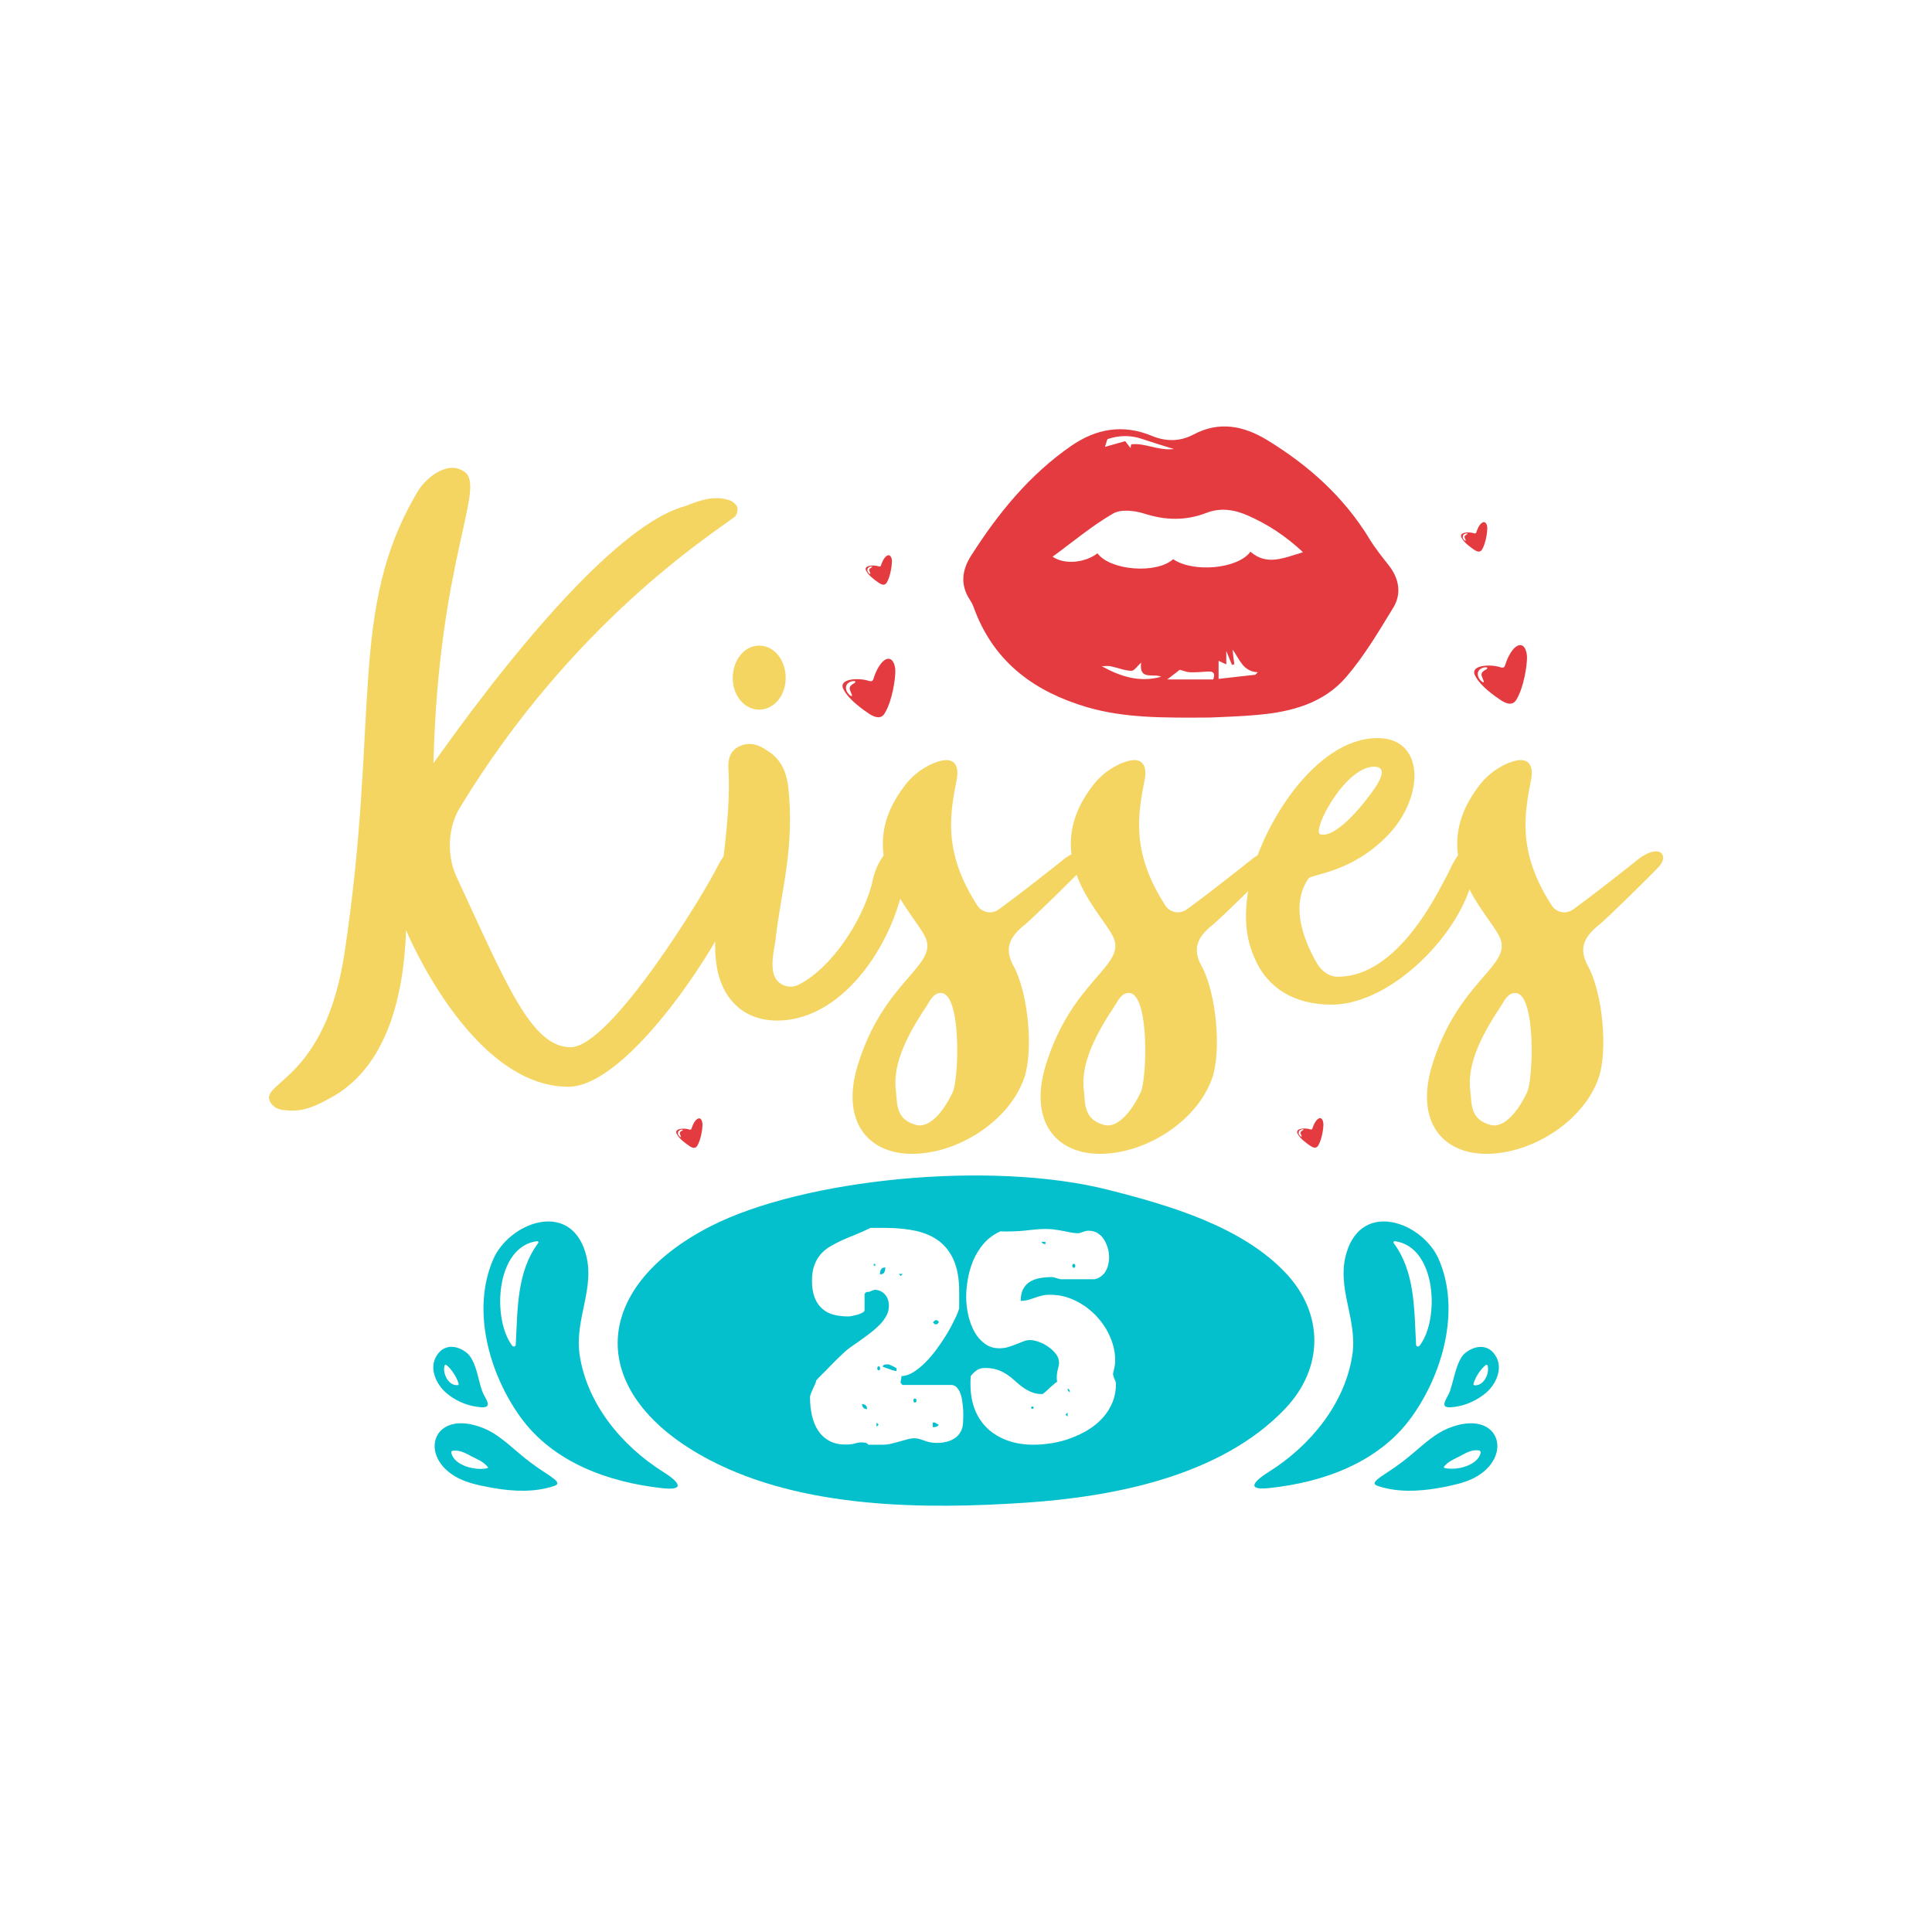 <?xml version="1.0" encoding="utf-8"?>
<!-- Generator: Adobe Illustrator 22.0.0, SVG Export Plug-In . SVG Version: 6.00 Build 0)  -->
<svg version="1.1" id="Layer_1" xmlns="http://www.w3.org/2000/svg" xmlns:xlink="http://www.w3.org/1999/xlink" x="0px" y="0px"
	 viewBox="0 0 1080 1080" style="enable-background:new 0 0 1080 1080;" xml:space="preserve">
<style type="text/css">
	.st0{fill:#F4D561;}
	.st1{fill:#04C0CC;}
	.st2{fill:#E43B40;}
</style>
<g>
	<g>
		<path class="st0" d="M192.5,533.3c20.1-132.6,1.6-192.6,41.1-258.7c3.7-6.2,11.9-13.1,19.3-13.1c2.5,0,4.5,0.8,6.6,2.1
			c12.7,8.6-14.4,48.9-17.2,163c0,0.8,88.3-129.7,140.8-143.7c7.4-2.9,15.6-6.2,24.6-3.3c1.6,0.4,4.1,2.5,4.5,4.1
			c0.4,1.6-0.4,4.5-1.6,5.3c-14.4,10.7-91.1,59.9-153.1,161.8c-7,10.7-8.2,27.1-2.1,39.8c27.5,59.1,41.5,94.8,63.6,94.8
			c22.2,0,74.3-85,82.5-101.8c3.3-6.6,7.8-10.3,11.1-10.3c4.9,0,7.8,7.4,1.6,24.2c-10.3,28.7-62.8,110-96.5,110
			c-54.6,0-90.7-87.5-90.7-87.5c-1.2,34.9-9.9,77.2-43.5,94.4c-7.4,4.1-14.8,7.4-23.8,6.2c-3.7,0-7.4-1.6-9-5.3
			C146.5,604.8,181.8,602.7,192.5,533.3z"/>
		<path class="st0" d="M400.2,516.9c2.1-27.1,8.6-59.1,7-87c-0.4-5.3,0.8-10.7,7-13.1c5.3-2.1,10.3-0.4,14.8,2.9
			c7,4.1,10.3,11.1,11.5,18.9c4.1,35.3-4.1,59.9-7,87c-0.8,5.7-2.5,11.9-1.2,18.1c1.2,6.2,8.2,9.9,14.4,6.6
			c17.7-9,34.9-34.5,40.6-55.8c1.2-6.2,3.3-12.3,7.4-17.2c1.2-1.2,4.1-2.5,6.2-2.1c1.6,0,4.1,2.1,4.9,3.7c1.2,3.7,0.4,7.4,0,11.1
			c-4.5,33.7-32.8,80.5-71.4,80.5c-18.5,0-31.6-11.9-34.1-32.8C399.4,530.9,399.8,523.9,400.2,516.9z M424.4,360.9
			c8.2,0,14.8,7.8,14.8,18.1c0,9.9-6.6,17.7-14.8,17.7c-8.2,0-14.8-7.8-14.8-17.7C409.7,368.7,416.2,360.9,424.4,360.9z"/>
		<path class="st0" d="M509.8,645c-24.6,0-39.8-18.1-30.4-49.3c14.4-47.2,44.3-55.4,38.2-71c-5.7-14-43.9-45.6-10.7-87
			c7.4-9,18.9-13.6,23.4-12.7c5.3,0.8,5.3,7,4.5,10.7c-3.7,19.3-7.8,40.2,11.1,69.8c1.6,2.9,4.5,4.5,7.4,4.5c2.1,0,4.1-0.8,6.2-2.5
			c8.6-6.2,27.9-21.3,36.1-27.9c3.7-2.5,6.6-3.7,9-3.7c4.1,0,5.7,4.1,1.6,8.6c-2.9,3.3-28.7,28.7-33.3,32.4
			c-9.4,7.4-11.1,14-6.6,22.6c8.6,15.2,11.5,48,6.2,63.2C564,626.9,535.3,645,509.8,645z M500.8,609.7c0.8,7.8,0,16.4,11.9,19.3
			c6.6,1.2,14-6.2,19.7-18.1c3.7-6.6,5.3-56.3-6.6-55.8c-3.7,0-5.7,3.7-7.4,6.6C508.6,576.4,498.7,593.7,500.8,609.7z"/>
		<path class="st0" d="M614.9,645c-24.6,0-39.8-18.1-30.4-49.3c14.4-47.2,44.3-55.4,38.2-71c-5.7-14-43.9-45.6-10.7-87
			c7.4-9,18.9-13.6,23.4-12.7c5.3,0.8,5.3,7,4.5,10.7c-3.7,19.3-7.8,40.2,11.1,69.8c1.6,2.9,4.5,4.5,7.4,4.5c2.1,0,4.1-0.8,6.2-2.5
			c8.6-6.2,27.9-21.3,36.1-27.9c3.7-2.5,6.6-3.7,9-3.7c4.1,0,5.7,4.1,1.6,8.6c-2.9,3.3-28.7,28.7-33.3,32.4
			c-9.4,7.4-11.1,14-6.6,22.6c8.6,15.2,11.5,48,6.2,63.2C669.1,626.9,640.4,645,614.9,645z M605.9,609.7c0.8,7.8,0,16.4,11.9,19.3
			c6.6,1.2,14-6.2,19.7-18.1c3.7-6.6,5.3-56.3-6.6-55.8c-3.7,0-5.7,3.7-7.4,6.6C613.7,576.4,603.8,593.7,605.9,609.7z"/>
		<path class="st0" d="M698.7,492.7c6.2-30,36.1-80.1,71.4-80.1c26.3,0,26.3,32.4,6.2,53.8c-20.1,21.3-42.7,22.2-44.8,24.6
			c-9.9,14.4-3.7,32.8,4.5,47.2c2.9,4.9,7,7.8,11.9,7.8c33.7,0,55.8-47.2,60.8-56.3c2.1-3.3,5.7-15.2,12.7-15.2c7,0,2.5,14,2.1,15.2
			c-6.2,31.2-45.2,71.9-79.2,71.9c-20.9,0-36.1-9.4-43.1-26.3C695,521.4,695.8,507.1,698.7,492.7z M738.1,466.4
			c7.8,2.1,20.9-13.1,25.9-19.7c6.2-7.8,13.1-18.1,4.1-18.1C751.6,428.6,732.8,465.2,738.1,466.4z"/>
		<path class="st0" d="M830.9,645c-24.6,0-39.8-18.1-30.4-49.3c14.4-47.2,44.3-55.4,38.2-71c-5.7-14-43.9-45.6-10.7-87
			c7.4-9,18.9-13.6,23.4-12.7c5.3,0.8,5.3,7,4.5,10.7c-3.7,19.3-7.8,40.2,11.1,69.8c1.6,2.9,4.5,4.5,7.4,4.5c2.1,0,4.1-0.8,6.2-2.5
			c8.6-6.2,27.9-21.3,36.1-27.9c3.7-2.5,6.6-3.7,9-3.7c4.1,0,5.7,4.1,1.6,8.6c-2.9,3.3-28.7,28.7-33.3,32.4
			c-9.4,7.4-11.1,14-6.6,22.6c8.6,15.2,11.5,48,6.2,63.2C885.1,626.9,856.3,645,830.9,645z M821.9,609.7c0.8,7.8,0,16.4,11.9,19.3
			c6.6,1.2,14-6.2,19.7-18.1c3.7-6.6,5.3-56.3-6.6-55.8c-3.7,0-5.7,3.7-7.4,6.6C829.7,576.4,819.8,593.7,821.9,609.7z"/>
	</g>
	<g>
		<g>
			<path class="st1" d="M813.6,786.4c6.3-0.9,12.5-3.9,17.2-7.9c5.3-4.6,9.3-13,5.7-19.8c-4.1-7.8-12-6.8-17.5-2.3
				c-3.4,2.8-5.1,9.3-6.2,13.3c-0.7,2.6-1.4,5.2-2.2,7.8c-0.4,1.1-0.9,2-1.4,3C806,786,806.9,787.4,813.6,786.4z M823.7,773.5
				c1-3.6,3.9-8.1,6.8-10.4c0.4-0.3,0.9-0.2,1.1,0.3c1.2,4.3-2.1,11.3-7.2,11C823.9,774.4,823.5,774,823.7,773.5z"/>
			<path class="st1" d="M788.9,792.4c17.4-24,27.8-59.8,15.4-88.4c-8.8-20.4-42.4-33.4-51.5-4c-6.1,19.7,6.1,37,3.2,57.2
				c-4,27.1-23.2,50.8-46.6,65.5c-10.8,6.8-11.2,10.4,0.4,9.1C739.9,828.6,770.7,817.5,788.9,792.4z M779.6,693.8
				c23.5,3,25.3,43.8,14,58.4c-0.7,0.8-2,0.6-2-0.5c-1.1-19.4-0.4-40.6-12.6-56.9C778.8,694.4,779.2,693.8,779.6,693.8z"/>
			<path class="st1" d="M809.6,798.4c-6.9,2.8-13.1,8.3-18.7,13.1c-5.1,4.4-10,8.1-15.3,11.5c-9.9,6.4-8.9,7-1,8.9
				c10.7,2.5,22.3,1.4,32.9-0.7c4.8-1,10.9-2.2,16.3-4.9C846.8,814.5,838.4,786.8,809.6,798.4z M827.7,812.1
				c-1.6,7.3-13.8,10.1-20.2,8.5c-0.3-0.1-0.5-0.5-0.3-0.7c2.3-3,5.9-4.3,9.1-6c3.5-1.9,6.6-3.7,10.6-3.1
				C827.5,811,827.8,811.7,827.7,812.1z"/>
			<path class="st1" d="M304.4,823c-5.3-3.4-10.2-7.1-15.3-11.5c-5.6-4.8-11.8-10.3-18.7-13.1c-28.8-11.6-37.2,16.1-14.2,27.9
				c5.4,2.7,11.5,4,16.3,4.9c10.6,2.1,22.2,3.2,32.9,0.7C313.3,830,314.3,829.4,304.4,823z M272.5,820.7c-6.4,1.6-18.6-1.3-20.2-8.5
				c-0.1-0.5,0.1-1.2,0.7-1.2c4.1-0.6,7.1,1.3,10.6,3.1c3.2,1.7,6.8,3,9.1,6C273,820.2,272.8,820.6,272.5,820.7z"/>
			<path class="st1" d="M249.3,778.5c4.6,4.1,10.9,7,17.2,7.9c6.7,1,7.6-0.5,4.4-5.9c-0.5-0.9-1-1.9-1.4-3c-0.9-2.5-1.5-5.2-2.2-7.8
				c-1-4-2.8-10.5-6.2-13.3c-5.5-4.6-13.4-5.5-17.5,2.3C240,765.5,244,773.9,249.3,778.5z M248.5,763.4c0.1-0.5,0.7-0.6,1.1-0.3
				c2.9,2.3,5.7,6.8,6.8,10.4c0.1,0.4-0.2,0.8-0.6,0.8C250.6,774.7,247.3,767.7,248.5,763.4z"/>
			<path class="st1" d="M370.7,822.8C347.2,808,328,784.4,324,757.2c-2.9-20.2,9.2-37.6,3.2-57.2c-9-29.4-42.7-16.4-51.5,4
				c-12.4,28.6-2,64.4,15.4,88.4c18.2,25.1,49,36.2,79.1,39.5C381.8,833.2,381.5,829.6,370.7,822.8z M300.9,694.8
				c-12.2,16.3-11.5,37.5-12.6,56.9c-0.1,1.1-1.4,1.4-2,0.5c-11.2-14.6-9.5-55.4,14-58.4C300.8,693.8,301.2,694.4,300.9,694.8z"/>
			<path class="st1" d="M488.9,706.5c-0.2-0.1-0.3,0-0.4,0.1c-0.1,0.1-0.1,0.3-0.1,0.5s0,0.3,0.1,0.4c0.1,0.1,0.2,0.1,0.4,0.1
				c0.3-0.1,0.5-0.3,0.5-0.5S489.2,706.6,488.9,706.5z"/>
			<path class="st1" d="M522.6,740.2c0,0.1,0.1,0.1,0.2,0.1c0.1,0,0.3,0,0.4,0c0.1,0,0.2,0,0.3,0c0.1,0,0.2,0,0.3-0.1
				c0.1-0.1,0.3-0.2,0.6-0.5c0.3-0.3,0.4-0.5,0.5-0.6c-0.1-0.1-0.2-0.3-0.5-0.6c-0.3-0.3-0.5-0.5-0.6-0.5c-0.1,0-0.2,0-0.3,0
				c-0.1,0-0.2,0-0.3,0h-0.3c-0.1,0.1-0.2,0.1-0.2,0.1c-0.1,0.1-0.3,0.2-0.6,0.5c-0.3,0.3-0.5,0.5-0.6,0.6c0.1,0.1,0.3,0.3,0.6,0.6
				C522.3,740,522.5,740.1,522.6,740.2z"/>
			<path class="st1" d="M491.9,712.4c1.2,0,2-0.4,2.4-1.1c0.4-0.7,0.6-1.7,0.6-2.8c-1.2,0-2,0.4-2.4,1.1
				C492.1,710.3,491.9,711.3,491.9,712.4z"/>
			<path class="st1" d="M718.7,711.6c-24.5-26.1-65.6-38-99.3-46.5c-65.4-16.6-170.2-6.2-222.2,20.4c-68.5,35.1-69.8,94.4-0.4,130.7
				c52.1,27.2,119.8,27.6,176.8,23.8c49.9-3.4,109-15.1,144.6-52.3C740.2,764.7,740.1,734.2,718.7,711.6z M538.4,794.1
				c0,2.5-0.4,4.5-1.3,6.1c-0.9,1.6-2,2.9-3.4,3.8c-1.4,0.9-3,1.6-4.7,2c-1.7,0.4-3.4,0.6-5.1,0.6c-1.6,0-2.9-0.1-4.1-0.4
				c-1.1-0.2-2.2-0.5-3.1-0.9c-0.9-0.3-1.8-0.6-2.7-0.9c-0.9-0.2-1.8-0.4-2.8-0.4c-1.3,0-2.6,0.2-4,0.6c-1.4,0.4-2.8,0.8-4.3,1.2
				c-1.5,0.4-3,0.8-4.6,1.2c-1.6,0.4-3.3,0.6-4.9,0.6c-0.3,0-0.8,0-1.5,0c-0.7,0-1.5,0-2.4,0c-0.9,0-1.6,0-2.4,0s-1.3,0-1.6,0
				c-0.6-0.6-1.2-1-1.8-1.1c-0.6-0.1-1.3-0.2-2.1-0.2c-1.2,0-2.4,0.2-3.7,0.6c-1.3,0.4-3.1,0.6-5.3,0.6c-3.6,0-6.6-0.7-9.1-2.1
				c-2.5-1.4-4.5-3.2-6.1-5.6c-1.6-2.4-2.7-5.2-3.5-8.4c-0.7-3.2-1.1-6.7-1.1-10.4c0-0.5,0.2-1.2,0.5-2c0.3-0.8,0.7-1.7,1.1-2.6
				c0.4-0.9,0.8-1.8,1.2-2.6s0.6-1.6,0.7-2.2c0.4-0.4,1-1.1,1.8-1.9c0.8-0.8,1.7-1.8,2.8-2.8c1-1,2.1-2.1,3.2-3.3
				c1.1-1.1,2.2-2.2,3.2-3.2c1-1,1.9-1.9,2.7-2.6c0.8-0.8,1.4-1.3,1.7-1.6c1.3-1.3,2.9-2.5,4.6-3.7c1.8-1.2,3.6-2.5,5.4-3.8
				c1.9-1.3,3.7-2.7,5.5-4.1c1.8-1.4,3.4-2.9,4.9-4.4c1.4-1.5,2.6-3.2,3.5-4.9c0.9-1.7,1.3-3.5,1.3-5.4c0-2.6-0.8-4.8-2.3-6.4
				c-1.5-1.6-3.4-2.5-5.7-2.5c-0.1,0-0.3,0.1-0.6,0.2c-0.4,0.1-0.7,0.2-1.1,0.4c-0.4,0.1-0.7,0.3-1,0.4c-0.3,0.1-0.5,0.2-0.7,0.2
				h-0.9c-0.2,0-0.5,0.2-0.8,0.5c-0.3,0.3-0.5,0.5-0.5,0.7v9c0,0.5-0.4,0.9-1.2,1.4c-0.8,0.4-1.7,0.8-2.7,1.1c-1,0.3-2,0.5-3,0.7
				c-1,0.2-1.7,0.3-2.1,0.3c-2.9,0-5.5-0.3-8-0.9c-2.5-0.6-4.7-1.7-6.5-3.3c-1.8-1.5-3.3-3.6-4.3-6.1c-1-2.6-1.6-5.7-1.6-9.5
				c0-3.4,0.4-6.3,1.3-8.7c0.8-2.4,2-4.4,3.5-6.2c1.5-1.7,3.3-3.2,5.3-4.4c2.1-1.2,4.3-2.4,6.7-3.5c2.4-1.1,5-2.1,7.7-3.2
				c2.7-1.1,5.4-2.3,8.2-3.7c0.3,0,0.9,0,1.7,0c0.8,0,1.6,0,2.5,0c0.9,0,1.7,0,2.5,0c0.8,0,1.4,0,1.7,0c6.4,0,12.1,0.6,17.2,1.7
				c5.1,1.2,9.4,3.1,12.9,5.8c3.5,2.7,6.3,6.4,8.2,10.9c1.9,4.6,2.9,10.2,2.9,17c0,0.4,0,1,0,1.9c0,0.9,0,1.9,0,2.9c0,1,0,2,0,2.9
				c0,0.9,0,1.5,0,1.9c-0.5,1.7-1.3,3.8-2.6,6.3c-1.2,2.5-2.6,5.2-4.3,8c-1.7,2.8-3.6,5.6-5.6,8.4c-2.1,2.8-4.2,5.3-6.5,7.6
				c-2.2,2.2-4.5,4-6.7,5.4c-2.3,1.4-4.4,2.1-6.5,2.1c0,0.1,0,0.3-0.1,0.7c-0.1,0.4-0.1,0.7-0.2,1.2c-0.1,0.4-0.1,0.8-0.2,1.2
				c-0.1,0.4-0.1,0.6,0,0.7c0.1,0.2,0.2,0.4,0.5,0.7c0.3,0.3,0.5,0.5,0.6,0.5h27c1.3,0,2.3,0.4,3.2,1.3c0.8,0.9,1.5,1.9,2,3.3
				c0.5,1.3,0.9,2.8,1.1,4.4c0.2,1.6,0.4,3.1,0.5,4.6c0.1,1.5,0.1,2.8,0.1,4C538.4,792.6,538.4,793.5,538.4,794.1z M623.2,771.3
				c0.4,0.7,0.6,1.5,0.6,2.5c0,3.7-0.7,7.2-2,10.3c-1.3,3.1-3.1,6-5.4,8.5c-2.3,2.5-4.9,4.7-8,6.6c-3,1.9-6.3,3.4-9.7,4.7
				c-3.4,1.3-6.9,2.2-10.5,2.8c-3.6,0.6-7,0.9-10.4,0.9c-5.2,0-9.9-0.7-14.2-2.2c-4.3-1.5-8.1-3.7-11.2-6.5
				c-3.1-2.9-5.6-6.4-7.3-10.6s-2.6-9-2.6-14.4c0-0.2,0-0.5,0-0.9c0-0.4,0-0.9,0-1.4c0-0.5,0.1-1,0.1-1.4c0-0.4,0-0.7,0-0.9
				c0.8-1,1.5-1.8,2.1-2.3s1.2-1,1.9-1.4c0.6-0.3,1.2-0.5,1.9-0.7c0.7-0.1,1.5-0.2,2.3-0.2c2.7,0,5,0.4,7,1.1
				c1.9,0.7,3.7,1.6,5.3,2.7c1.6,1.1,3.1,2.3,4.4,3.5c1.4,1.3,2.8,2.5,4.3,3.5c1.5,1.1,3.1,2,4.8,2.7c1.7,0.7,3.7,1.1,5.9,1.1
				c0.3,0,0.8-0.3,1.5-0.9c0.7-0.6,1.5-1.3,2.3-2.1c0.8-0.8,1.7-1.5,2.6-2.3c0.8-0.8,1.5-1.3,2-1.5c-0.2-1.6-0.2-3-0.1-4.1
				c0.1-1.1,0.3-2,0.5-2.8c0.2-0.8,0.4-1.4,0.5-2c0.2-0.6,0.2-1.2,0.2-1.9c0-1.8-0.6-3.4-1.8-4.9c-1.2-1.5-2.6-2.9-4.3-4
				c-1.7-1.2-3.4-2.1-5.3-2.7c-1.8-0.7-3.4-1-4.7-1c-1.2,0-2.4,0.2-3.7,0.7c-1.3,0.5-2.6,1-4.1,1.6c-1.4,0.6-2.9,1.1-4.5,1.6
				c-1.6,0.5-3.2,0.7-5,0.7c-3,0-5.7-0.8-8-2.5c-2.3-1.7-4.3-3.9-5.8-6.6c-1.5-2.7-2.7-5.8-3.5-9.3c-0.8-3.5-1.2-7-1.2-10.5
				c0-2.9,0.3-6.1,0.9-9.6c0.6-3.5,1.6-7,3-10.5c1.5-3.4,3.4-6.6,5.9-9.5c2.5-2.9,5.6-5.2,9.4-6.9c0.8,0.1,1.5,0.1,2.2,0.1
				c0.7,0,1.4,0,2,0c2.1,0,4.1-0.1,6-0.2c1.9-0.1,3.6-0.3,5.3-0.5c1.7-0.2,3.3-0.3,4.9-0.5c1.5-0.1,3.1-0.2,4.6-0.2
				c2,0,3.9,0.1,5.6,0.4c1.7,0.2,3.3,0.5,4.8,0.8c1.5,0.3,2.9,0.6,4.1,0.8s2.5,0.4,3.6,0.4c0.5,0,1-0.1,1.4-0.2
				c0.4-0.1,0.9-0.3,1.4-0.5c0.5-0.2,1-0.3,1.6-0.5s1.2-0.2,1.9-0.2c1.9,0,3.6,0.5,5,1.4c1.4,0.9,2.6,2.1,3.5,3.6
				c0.9,1.5,1.6,3.1,2.1,4.8c0.5,1.8,0.7,3.5,0.7,5.2c0,1.3-0.2,2.6-0.5,4c-0.3,1.3-0.8,2.5-1.4,3.6c-0.6,1.1-1.5,2-2.5,2.8
				c-1,0.8-2.2,1.4-3.7,1.7h-19.1c-0.1,0-0.4-0.1-0.8-0.2c-0.4-0.1-0.9-0.2-1.4-0.4c-0.5-0.2-1-0.3-1.4-0.4
				c-0.5-0.1-0.8-0.2-0.9-0.2c-2.6,0-5,0.2-7.1,0.6c-2.2,0.4-4,1.1-5.6,2.1c-1.6,1-2.8,2.4-3.7,4.1c-0.9,1.7-1.3,3.9-1.3,6.5
				c1.5,0,2.9-0.2,4.1-0.5c1.2-0.4,2.4-0.7,3.6-1.2c1.2-0.4,2.5-0.8,4-1.2c1.4-0.4,3.1-0.5,5.1-0.5c3.1,0,6.1,0.5,9.1,1.4
				c3,1,5.8,2.3,8.5,4c2.7,1.7,5.1,3.7,7.4,6c2.2,2.3,4.2,4.8,5.8,7.5s2.9,5.6,3.8,8.5c0.9,3,1.4,6,1.4,9c0,1.2-0.1,2.2-0.2,3
				c-0.1,0.8-0.3,1.5-0.4,2.1c-0.1,0.6-0.3,1.1-0.4,1.6c-0.1,0.5-0.2,0.9-0.2,1.4C622.6,769.8,622.8,770.6,623.2,771.3z"/>
			<path class="st1" d="M596.8,776.1c0,0.1,0,0.2,0,0.3c0,0.1,0,0.2,0,0.3c0,0.2,0,0.3,0.1,0.3c0,0.1,0,0.2,0,0.2
				c0.1,0.1,0.2,0.3,0.5,0.6c0.3,0.3,0.5,0.5,0.6,0.6v-0.6v-0.6c-0.1-0.1-0.3-0.3-0.6-0.6C597.1,776.4,596.9,776.2,596.8,776.1z"/>
			<path class="st1" d="M481.9,784.9c0,0.9,0.3,1.6,0.8,2.1c0.5,0.5,1.2,0.7,2,0.7c0-0.8-0.2-1.5-0.7-2
				C483.5,785.1,482.8,784.9,481.9,784.9z"/>
			<path class="st1" d="M500.7,764.6c-0.3-0.2-0.7-0.4-1.2-0.7c-0.5-0.2-1-0.5-1.5-0.7c-0.5-0.2-0.9-0.4-1.2-0.5c-0.1,0-0.2,0-0.5,0
				c-0.3,0-0.5,0-0.7,0c-0.4,0-0.9,0.1-1.3,0.2s-0.7,0.5-0.9,1.1c0.3,0.1,0.7,0.3,1.4,0.5c0.6,0.2,1.3,0.5,2,0.7
				c0.7,0.2,1.4,0.5,2,0.7c0.6,0.2,1.1,0.3,1.4,0.4c0.1,0.1,0.3,0.1,0.5,0.1c0.2,0,0.4,0,0.5,0v-1.2
				C501.2,764.9,501.1,764.8,500.7,764.6z"/>
			<path class="st1" d="M522.6,795.2h-0.6h-0.6v2.6c0.5,0,1.2-0.1,1.9-0.2c0.7-0.2,1.2-0.6,1.4-1.2c-0.2-0.1-0.5-0.3-1.1-0.6
				C523.2,795.5,522.8,795.3,522.6,795.2z"/>
			<path class="st1" d="M600.2,708.7c0.3,0,0.5-0.1,0.7-0.3c0.2-0.2,0.2-0.5,0.2-0.8c0-0.3-0.1-0.6-0.2-0.8
				c-0.2-0.2-0.4-0.3-0.7-0.3c-0.3,0-0.5,0.1-0.6,0.3c-0.1,0.2-0.2,0.5-0.2,0.8c0,0.3,0.1,0.6,0.2,0.8
				C599.7,708.6,599.9,708.7,600.2,708.7z"/>
			<rect x="576.5" y="786.3" class="st1" width="1.2" height="1.2"/>
			<path class="st1" d="M584.4,695.5v-1.3h-2.2C582.6,695,583.4,695.5,584.4,695.5z"/>
			<polygon class="st1" points="490,797.5 491.2,796.4 490,795.2 			"/>
			<path class="st1" d="M511.4,781.8c-0.3,0-0.5,0.1-0.6,0.3c-0.1,0.2-0.2,0.5-0.2,0.8c0,0.3,0.1,0.6,0.2,0.8
				c0.1,0.2,0.3,0.3,0.6,0.3c0.3,0,0.5-0.1,0.7-0.3c0.2-0.2,0.2-0.5,0.2-0.8c0-0.3-0.1-0.6-0.2-0.8
				C511.8,781.9,511.6,781.8,511.4,781.8z"/>
			<path class="st1" d="M491.2,763.8c-0.3,0-0.5,0.1-0.6,0.3c-0.1,0.2-0.2,0.5-0.2,0.8c0,0.3,0.1,0.6,0.2,0.8
				c0.1,0.2,0.3,0.3,0.6,0.3c0.3,0,0.5-0.1,0.6-0.3c0.1-0.2,0.2-0.5,0.2-0.8c0-0.3-0.1-0.6-0.2-0.8
				C491.7,763.9,491.5,763.8,491.2,763.8z"/>
			<polygon class="st1" points="596.8,791.9 596.8,789.6 595.6,790.8 			"/>
			<polygon class="st1" points="504.6,712.1 502.4,712.1 503.5,713.3 			"/>
		</g>
	</g>
	<g>
		<g>
			<path class="st2" d="M676.6,401.1c-26.6,0.2-48.1,0.3-69-5.8c-28.5-8.4-50.8-24.2-62.2-52.9c-0.9-2.4-1.7-4.8-3.1-6.9
				c-5.7-8.6-4.6-16.9,0.7-25.1c15-23.5,32.4-44.9,55.6-61c14.1-9.8,29.1-12.5,45.4-5.7c7.8,3.2,15.6,3.2,23.2-0.8
				c14.4-7.7,28.1-4.8,41,3c23.3,14.2,43.2,32,57.5,55.6c3.1,5.1,7,9.9,10.7,14.6c5.7,7.4,7.2,15.7,2.5,23.5
				c-8.2,13.4-16.3,27.2-26.5,39c-12.6,14.6-30.7,19.4-49.3,21C692.5,400.6,681.9,400.8,676.6,401.1z M728.4,308.7
				c-9.7-9.1-19.7-15.6-30.8-20.5c-7.7-3.4-15.4-4.5-23.2-1.5c-11.6,4.5-22.9,4.2-34.8,0.4c-5.4-1.7-13-2.6-17.4,0
				c-11.8,6.8-22.3,15.7-33.8,24.1c6.8,4.7,18.4,3.3,25.1-1.9c7,9.6,32.9,11.7,42.3,3.3c11.4,7.7,36.3,5.4,43.2-4.2
				C708.3,316.5,717.8,311.8,728.4,308.7z M701.7,377.2c0.5-0.5,0.9-0.9,1.4-1.4c-8.6-0.5-10.2-7.6-14.1-12.7c0.3,2.7,0.6,5.5,1,8.2
				c-0.4,0.1-0.9,0.3-1.3,0.4c-1-2.4-2-4.8-3.2-7.8c0,2.7,0,4.8,0,7.5c-1.4-0.7-2.5-1.1-4.3-2c0,3.9,0,7.1,0,10.1
				C688.4,378.7,695,377.9,701.7,377.2z M615.9,372.4c10.7,6,21.5,9.2,33.2,5.9c-4.3-2.1-12.5,2.4-11.2-7.9c-2,1.8-3.8,4.6-5.4,4.6
				c-3.8-0.1-7.6-1.7-11.4-2.5C619.4,372.1,617.6,372.4,615.9,372.4z M656.2,251c-6.8-2.1-12.4-3.8-18-5.7c-6.3-2.1-12.6-2-18.9,0.1
				c-0.6,0.2-0.7,1.9-1.6,4.4c4.5-1.3,7.8-2.2,11.3-3.2c0.8,1,1.9,2.5,3,3.9c0.1-0.7,0.2-1.4,0.3-2.1
				C640,247.4,647.4,252.1,656.2,251z M659.5,374.4c-1.2,1-3.5,2.7-7,5.4c9.6,0,17.5,0,25.7,0c0.9-2.5,1-4.7-3.1-4.4
				c-3.2,0.2-6.5,0.5-9.7,0.4C663.7,375.8,662.1,375.1,659.5,374.4z"/>
		</g>
	</g>
	<path class="st2" d="M848.1,361.1c-3.8,2.1-6.2,8.9-6.7,10.7c-0.4,1.3-1,1.4-1.7,1.4c-0.3,0-0.7-0.1-1-0.2
		c-5.2-1.8-17-1.4-14.2,4.5c2.8,6,11.6,12,14.6,14c2.1,1.3,6.5,3.8,8.8-0.8c4.1-7,5.7-19,5.7-22.9C853.7,364.1,852,359,848.1,361.1z
		 M830.1,374.6c-0.4,0.2-0.8,0.5-1.2,0.9c-0.4,0.4-0.6,0.7-0.7,1.2c-0.1,0.5,0,1,0.2,1.5c0.2,0.5,0.4,1,0.6,1.5
		c0.4,0.9,0.6,1.5,0.4,1.7c-0.2,0.2-0.8-0.1-1.6-0.9c-0.4-0.4-0.8-0.9-1.2-1.6c-0.3-0.7-0.6-1.6-0.5-2.7c0.1-0.5,0.3-1,0.6-1.4
		c0.3-0.4,0.6-0.7,1-0.9c0.7-0.5,1.4-0.7,1.9-0.8c1.1-0.2,1.8,0,1.8,0.3C831.5,373.8,830.9,374.2,830.1,374.6z"/>
	<path class="st2" d="M495,368.7c-3.8,2.1-6.2,8.9-6.7,10.7c-0.4,1.3-1,1.4-1.7,1.4c-0.3,0-0.7-0.1-1-0.2c-5.2-1.8-17-1.4-14.2,4.5
		c2.8,6,11.6,12,14.6,14c2.1,1.3,6.5,3.8,8.8-0.8c4.1-7,5.7-19,5.7-22.9C500.6,371.7,498.8,366.7,495,368.7z M476.9,382.3
		c-0.4,0.2-0.8,0.5-1.2,0.9c-0.4,0.4-0.6,0.7-0.7,1.2c-0.1,0.5,0,1,0.2,1.5c0.2,0.5,0.4,1,0.6,1.5c0.4,0.9,0.6,1.5,0.4,1.7
		c-0.2,0.2-0.8-0.1-1.6-0.9c-0.4-0.4-0.8-0.9-1.2-1.6c-0.3-0.7-0.6-1.6-0.5-2.7c0.1-0.5,0.3-1,0.6-1.4c0.3-0.4,0.6-0.7,1-0.9
		c0.7-0.5,1.4-0.7,1.9-0.8c1.1-0.2,1.8,0,1.8,0.3C478.3,381.4,477.7,381.8,476.9,382.3z"/>
	<path class="st2" d="M495.9,310.6c-1.9,1-3.1,4.4-3.4,5.4c-0.2,0.6-0.5,0.7-0.8,0.7c-0.2,0-0.3,0-0.5-0.1c-2.6-0.9-8.5-0.7-7.1,2.3
		c1.4,3,5.8,6,7.3,7c1,0.7,3.2,1.9,4.4-0.4c2-3.5,2.8-9.5,2.8-11.5C498.7,312.1,497.8,309.6,495.9,310.6z M486.9,317.4
		c-0.2,0.1-0.4,0.3-0.6,0.4c-0.2,0.2-0.3,0.4-0.4,0.6c0,0.2,0,0.5,0.1,0.8c0.1,0.3,0.2,0.5,0.3,0.7c0.2,0.4,0.3,0.8,0.2,0.9
		c-0.1,0.1-0.4,0-0.8-0.4c-0.2-0.2-0.4-0.4-0.6-0.8c-0.2-0.3-0.3-0.8-0.2-1.3c0-0.3,0.2-0.5,0.3-0.7c0.1-0.2,0.3-0.4,0.5-0.5
		c0.3-0.2,0.7-0.3,1-0.4c0.6-0.1,0.9,0,0.9,0.2C487.5,317,487.3,317.1,486.9,317.4z"/>
	<path class="st2" d="M828.7,292.1c-1.9,1-3.1,4.4-3.4,5.4c-0.2,0.6-0.5,0.7-0.8,0.7c-0.2,0-0.3,0-0.5-0.1c-2.6-0.9-8.5-0.7-7.1,2.3
		c1.4,3,5.8,6,7.3,7c1,0.7,3.2,1.9,4.4-0.4c2-3.5,2.8-9.5,2.8-11.5C831.5,293.6,830.6,291.1,828.7,292.1z M819.7,298.9
		c-0.2,0.1-0.4,0.3-0.6,0.4c-0.2,0.2-0.3,0.4-0.4,0.6c0,0.2,0,0.5,0.1,0.8c0.1,0.3,0.2,0.5,0.3,0.7c0.2,0.4,0.3,0.8,0.2,0.9
		c-0.1,0.1-0.4,0-0.8-0.4c-0.2-0.2-0.4-0.4-0.6-0.8c-0.2-0.3-0.3-0.8-0.2-1.3c0-0.3,0.2-0.5,0.3-0.7c0.1-0.2,0.3-0.4,0.5-0.5
		c0.3-0.2,0.7-0.3,1-0.4c0.6-0.1,0.9,0,0.9,0.2C820.4,298.5,820.1,298.6,819.7,298.9z"/>
	<path class="st2" d="M390,625.4c-1.9,1-3.1,4.4-3.4,5.4c-0.2,0.6-0.5,0.7-0.8,0.7c-0.2,0-0.3,0-0.5-0.1c-2.6-0.9-8.5-0.7-7.1,2.3
		c1.4,3,5.8,6,7.3,7c1,0.7,3.2,1.9,4.4-0.4c2-3.5,2.8-9.5,2.8-11.5S391.9,624.4,390,625.4z M381,632.2c-0.2,0.1-0.4,0.3-0.6,0.4
		c-0.2,0.2-0.3,0.4-0.4,0.6c0,0.2,0,0.5,0.1,0.8c0.1,0.3,0.2,0.5,0.3,0.7c0.2,0.4,0.3,0.8,0.2,0.9c-0.1,0.1-0.4,0-0.8-0.4
		c-0.2-0.2-0.4-0.4-0.6-0.8c-0.2-0.3-0.3-0.8-0.2-1.3c0-0.3,0.2-0.5,0.3-0.7c0.1-0.2,0.3-0.4,0.5-0.5c0.3-0.2,0.7-0.3,1-0.4
		c0.6-0.1,0.9,0,0.9,0.2C381.7,631.8,381.4,632,381,632.2z"/>
	<path class="st2" d="M737.1,625.3c-1.9,1-3.1,4.4-3.4,5.4c-0.2,0.6-0.5,0.7-0.8,0.7c-0.2,0-0.3,0-0.5-0.1c-2.6-0.9-8.5-0.7-7.1,2.3
		c1.4,3,5.8,6,7.3,7c1,0.7,3.2,1.9,4.4-0.4c2-3.5,2.8-9.5,2.8-11.5C739.8,626.8,739,624.2,737.1,625.3z M728,632
		c-0.2,0.1-0.4,0.3-0.6,0.4c-0.2,0.2-0.3,0.4-0.4,0.6c0,0.2,0,0.5,0.1,0.8c0.1,0.3,0.2,0.5,0.3,0.7c0.2,0.4,0.3,0.8,0.2,0.9
		c-0.1,0.1-0.4,0-0.8-0.4c-0.2-0.2-0.4-0.4-0.6-0.8c-0.2-0.3-0.3-0.8-0.2-1.3c0-0.3,0.2-0.5,0.3-0.7c0.1-0.2,0.3-0.4,0.5-0.5
		c0.3-0.2,0.7-0.3,1-0.4c0.6-0.1,0.9,0,0.9,0.2C728.7,631.6,728.4,631.8,728,632z"/>
</g>
</svg>
